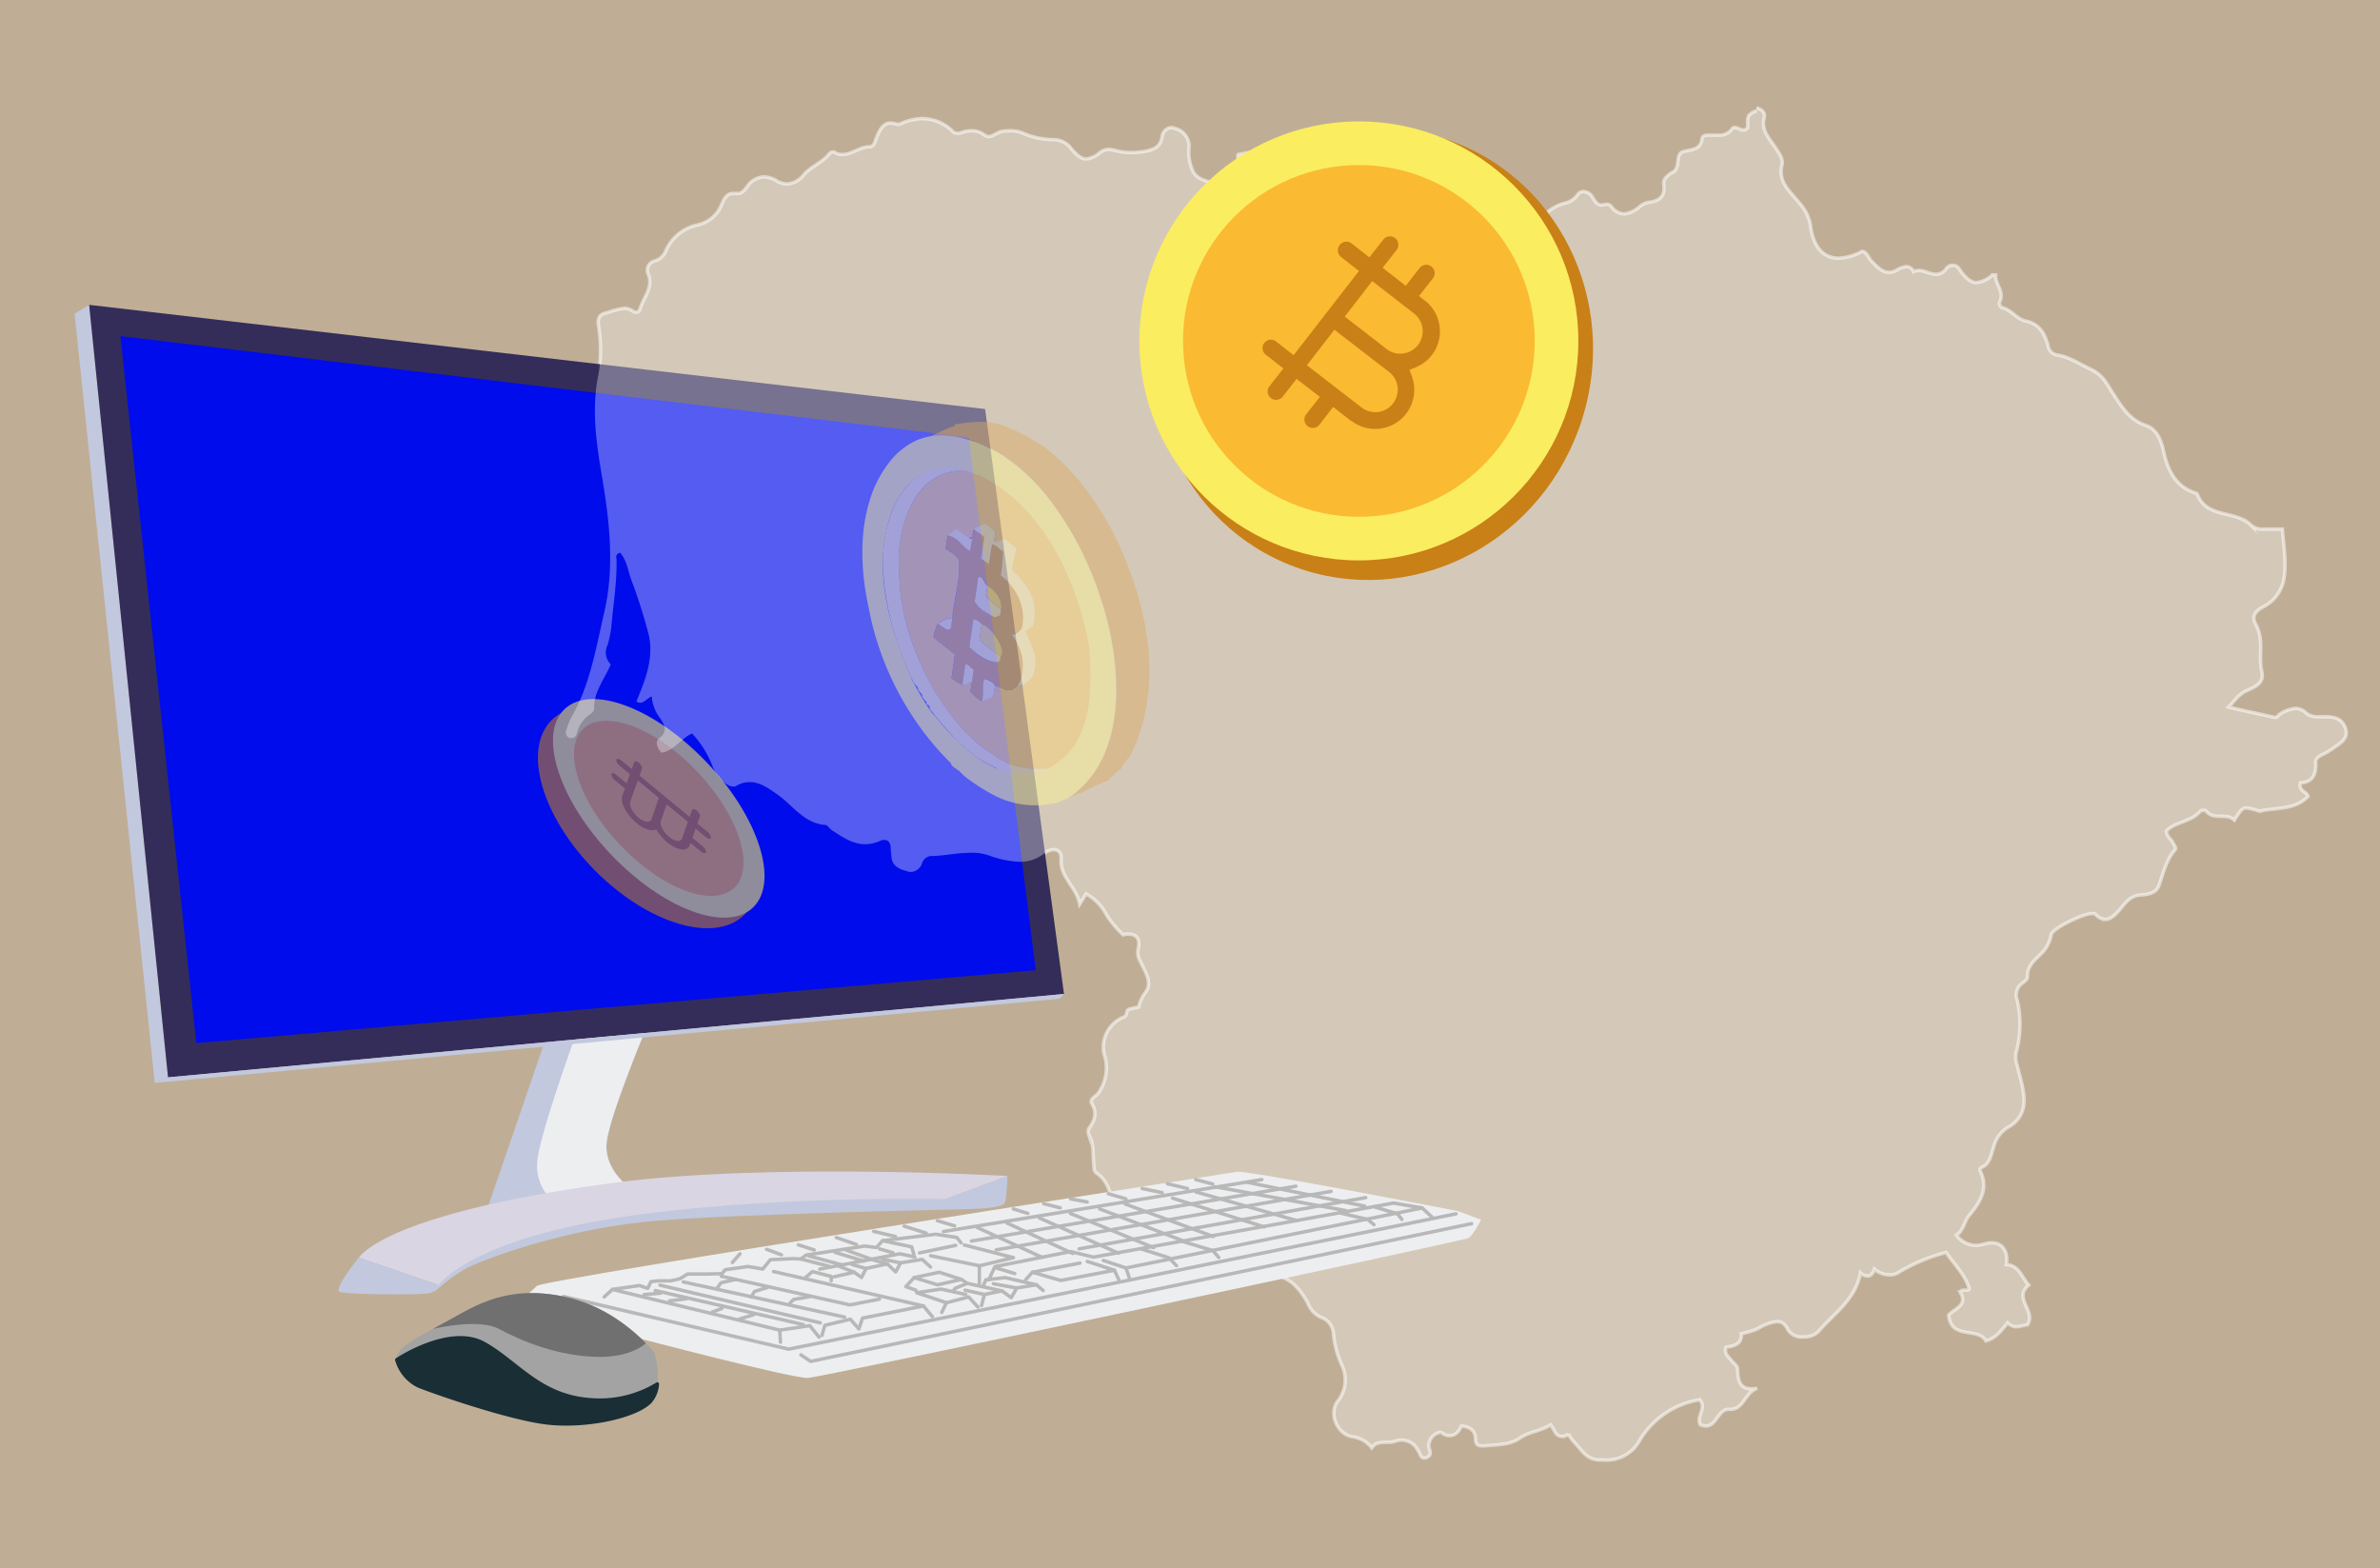 <svg xmlns="http://www.w3.org/2000/svg" viewBox="0 0 685.1 451.4"><defs><style>.a{fill:#bfae95;}.b,.q{fill:none;}.b{stroke:#fff;stroke-miterlimit:10;opacity:0.55;}.c{fill:#c2c8de;}.d{fill:#edeef0;}.e{fill:#342d59;}.f{fill:#000ceb;}.g{fill:#d9d5e3;}.h{opacity:0.57;}.i{fill:#c98017;}.j{fill:#fbed60;}.k{fill:#faba31;}.l{opacity:0.47;}.m{fill:#f9e799;}.n{fill:#c27402;}.o{fill:#fcd822;}.p{fill:#fff;opacity:0.33;}.q{stroke:#b8b8b8;}.q,.t{stroke-linecap:round;stroke-linejoin:round;}.r{fill:#a3a3a3;}.s{fill:#707070;}.t{fill:#1a2e35;stroke:#1a2e35;}</style></defs><rect class="a" width="685.1" height="451.4"/><path class="b" d="M505.61,31.18a1.34,1.34,0,0,1,1.1.37,1.92,1.92,0,0,1,1.11,2.4c-.92,3.69,1.66,6.08,3.32,8.66,1.1,1.66,2.21,3.14,1.84,4.8-1.29,5.16,2.58,7.92,5.16,11.24a12.51,12.51,0,0,1,3,6.09c.74,6.26,3.69,9.58,8.12,9.58a15.36,15.36,0,0,0,6.82-2c1.29.36,1.66,1.65,2.39,2.58,1.66,1.66,3.14,3.5,5.35,3.5a4.43,4.43,0,0,0,2.58-.92,10.26,10.26,0,0,1,2.21-.74,2.38,2.38,0,0,1,2.21,1.47,3.58,3.58,0,0,1,1.48-.36c1.66,0,3.32,1.1,5,1.1a3.51,3.51,0,0,0,2.95-1.66,2.27,2.27,0,0,1,3.87.37c1.84,2.58,3.32,3.69,4.79,3.69a7.78,7.78,0,0,0,4.61-2.21h.92c-.18,2.76,2.77,4.79,1.11,7.92-.19.37.37,1.48.74,1.48,2.58.55,4.24,3.32,6.82,3.87,4.24.92,5.53,3.87,6.45,7.19a3.14,3.14,0,0,0,2.58,2.58c3.5.55,6.45,2.58,9.59,4.06,3.68,1.66,4.79,4.42,6.63,7.19,2.4,3.68,4.61,7.37,9.22,9,3,.92,4.43,3.87,5.16,7.19,1.11,5.16,3.14,10.14,8.85,12.17.37.18.93.18.93.55,2.76,7,11.06,4.43,15.48,8.85a5.09,5.09,0,0,0,3.87,1.11H657c.37,5,1.29,9.95.37,14.74a11.26,11.26,0,0,1-6.08,7.75c-2.4,1.29-3.13,2.95-1.84,5.16,2.39,4.42.55,9,1.66,13.46.73,3.32-2.22,4.42-4.25,5.34-2.21.93-3.31,2.58-5.34,4.8,4.79,1.1,9,2,13.27,2.95h.19c.55,0,.92-.74,1.29-.92a9.85,9.85,0,0,1,4.42-1.66A4.62,4.62,0,0,1,664,205.4a5.12,5.12,0,0,0,2.95.92h2.4c2.39,0,4.61.37,5.71,3,1.29,3.32-1.47,4.61-3.5,6.09a17.61,17.61,0,0,1-3.14,1.84c-1.1.55-2,1.29-1.84,2.4.19,3.31-.92,5.53-4.42,5.71-.56,2.4,1.84,2.4,2.21,3.87-3.87,4.06-9.22,3.14-13.83,4.24a1.15,1.15,0,0,1-.74-.18,19.46,19.46,0,0,0-3.13-.74c-1.29,0-1.84.92-3.5,3.5-2.21-2.21-5.9.19-8.11-2.58a.82.82,0,0,0-.93-.18c-.36,0-.55,0-.73.18-2.58,3.14-7.19,3-9.77,5.72,0,1.66,1.29,2.21,1.84,3.32s1.11,1.66.55,2.21c-2.58,3-3.32,6.82-4.61,10.32-.92,2.22-3.31,2.4-5.16,2.58-3,.19-4.42,2.22-6.08,4.24-1.29,1.48-2.58,2.77-4.06,2.77a3.9,3.9,0,0,1-2.76-1.29c-.19-.19-.37-.37-.56-.37h-.55c-2.76,0-11.61,4.42-11.8,6.08a10,10,0,0,1-2.76,5.35c-2,2-4.24,3.69-4.06,6.82,0,.74-.74,1.11-1.29,1.66a4.13,4.13,0,0,0-1.66,5,30.64,30.64,0,0,1-.37,15.3,7.64,7.64,0,0,0,.37,3.5c.55,2.4,1.29,4.61,1.66,7,.92,4.42,0,8.48-4.42,10.88a9.19,9.19,0,0,0-4.06,5.71c-.74,2-.92,4.61-3.32,5.72-.92.36-.55.92-.18,1.84,2,4.79-.74,8.66-3.32,11.8-1.66,1.84-1.66,4.42-3.87,5.9a7.08,7.08,0,0,0,5.71,2.95,9.37,9.37,0,0,0,2.21-.37,9,9,0,0,1,2.22-.37c3.5,0,4.79,2.95,4.24,6.27,3.68.18,4.42,3.68,6.45,5.9-4.61,3.87,2.21,7.37-.37,11.43-.92,0-2,.55-3.13.55a3.6,3.6,0,0,1-2.58-1.11c-1.85,2.22-3.32,4.43-6.27,5.17-2.21-4.06-10-.19-10.7-7.38,1.48-1.84,5.72-2.76,3.32-6.64a1,1,0,0,1,.93-.55h.92c.37,0,.73-.18.73-.55-1.29-4.06-4.42-7-6.63-10.33a52.67,52.67,0,0,0-13.65,5.72,4.22,4.22,0,0,1-2.58.74,6.62,6.62,0,0,1-4.42-1.66c-.37,1.29-1.11,2-2,2a3,3,0,0,1-2-.93c-1.47,7.75-7.56,11.62-12,16.78a5.57,5.57,0,0,1-4.42,1.66,4.53,4.53,0,0,1-4.43-2c-.92-1.84-1.84-2.39-3.13-2.39a8.63,8.63,0,0,0-2.95.73c-1.29.37-2.4,1.29-3.51,1.66a31.26,31.26,0,0,1-3.87,1.11c.19,3.13-2.21,3.5-4.42,3.87-.55,1.84.55,2.58,1.47,3.69s1.85,1.66,1.85,2.58c.18,2.95.37,5.71,4.05,5.71a5.2,5.2,0,0,0,1.66-.18c-3.69,1.29-3.87,6.08-7.74,6.08h-.55c-2.95,0-3.51,4.8-6.46,4.8a5.59,5.59,0,0,1-1.66-.37c-1.29-2.4,2-4.8-.18-7.19a24.64,24.64,0,0,0-17.33,11.8,10.77,10.77,0,0,1-10.32,5.53h-1.48c-3.69-.19-5.16-3.32-7.37-5.53-.56-.56-.92-1.66-1.66-1.66-.19,0-.37,0-.37.18a1.62,1.62,0,0,1-1.29.19c-1.66,0-2-2-3.14-3.32-2.58,1.84-5.89,1.84-8.84,3.87s-6.64,1.84-10.14,2.21h-.93c-1.1,0-1.66-.74-1.66-1.84,0-2.58-1.65-3.69-4.05-3.87-.74,1.65-1.84,2.76-3.32,2.76a3.17,3.17,0,0,1-2.21-.74,1.14,1.14,0,0,0-.74-.18,4,4,0,0,0-3.13,4.05c.18,1.11,1.1,2.4-.56,3.14a1.11,1.11,0,0,1-.73.18c-1.11,0-1.29-1.47-1.85-2.21a5.22,5.22,0,0,0-6.63-2.58c-2.22.74-5-.55-6.64,1.84a8.38,8.38,0,0,0-5.35-3.13c-4.61-.55-7.19-6.82-4.42-10.32a9.74,9.74,0,0,0,1.29-10,28.36,28.36,0,0,1-2.58-9.59,5.27,5.27,0,0,0-3.32-4.42,7.12,7.12,0,0,1-4.06-4.24c-2.58-4.61-5.71-8.11-11.43-8.11h-.18a5,5,0,0,1-4.79-3.32c-1.11-2.58-5.17-1.66-5.72-5.16a16.7,16.7,0,0,1-5.16,1.47,3.94,3.94,0,0,1-3.5-2c1.29-2.39.36-4.42-2.4-5.53-.55-.37-1.48-.73-1.66-1.29-1.47-7.19-8.3-4.24-12.35-6.27a.69.69,0,0,0-.55-.18c-1.11,0-1.66,1.66-2,2.77s-1.11,2.76-2.77,2.76h-.74c-1.65-.18-2.21-1.84-2.58-3.13-1.1-3.51-1.47-7-5-9.41-.74-.55-.74-1.65-.74-2.58-.37-2.76.18-5.71-1.48-8.48a2.62,2.62,0,0,1,0-1.66c1.66-2.21,2.58-4.42.93-7.19-.93-1.47,1.47-2.21,2-3.31a12.45,12.45,0,0,0,1.48-11.07,9.31,9.31,0,0,1,5.53-10.5c1.29-.37.74-1.85,1.47-2.22a16.94,16.94,0,0,1,2.95-.73,11.56,11.56,0,0,1,1.85-4.06c2.39-2.95,0-6.08-1.29-9a4.89,4.89,0,0,1-.74-3.32c.74-3.14-.19-4.61-2.77-4.61a3.66,3.66,0,0,0-1.47.18,28.21,28.21,0,0,1-4.79-5.71,14.46,14.46,0,0,0-5.9-6.08l-1.85,2.94c-.92-5-5.71-7.74-5.34-12.9.18-2-.93-2.77-2.22-2.77a5.26,5.26,0,0,0-2.21.74,11.22,11.22,0,0,1-7.56,2.77,29.24,29.24,0,0,1-8.85-1.85,14.25,14.25,0,0,0-5.53-.73c-3.87,0-7.56.92-11.24.92a3,3,0,0,0-2.4,2,3.57,3.57,0,0,1-3.13,2.58,2.29,2.29,0,0,1-1.11-.19c-2.21-.55-4.42-1.47-4.61-4.24,0-.73-.18-1.47-.18-2.21,0-1.84-.74-2.58-1.85-2.58a3.39,3.39,0,0,0-1.47.37A10.09,10.09,0,0,1,249,243c-3.5,0-6.45-2-9.58-4.06-.56-.36-1.11-1.29-1.66-1.47-6.27-.37-9.41-5.53-13.83-8.67-2.4-1.66-5-3.68-8.11-3.68a7.3,7.3,0,0,0-3.87,1.1,1.36,1.36,0,0,1-.92.19c-2,0-5-3.14-6.09-6.27a29,29,0,0,0-5.71-9c-3.32,1.47-5.17,5-8.85,5.53-1.11-1.29-2-3.14-.56-4.24,2.77-2,1.11-4.24.19-5.72a11.46,11.46,0,0,1-2.4-6.27c-1.29.56-2.21,1.85-3.32,1.85a2,2,0,0,1-1.1-.37c2.58-6.27,5.34-12.91,3.32-20.1a154.75,154.75,0,0,0-4.8-14.93c-.92-2.58-1.29-5.53-3.13-7.74a1.18,1.18,0,0,0-1.11,1.66c.19,6.45-.92,12.9-1.47,19.35a29.94,29.94,0,0,1-1.11,5.53,4.8,4.8,0,0,0,.92,5.54c-1.66,4-4.61,7.55-4.79,12a2.11,2.11,0,0,1-.92,2.21,9.25,9.25,0,0,0-4.06,5.72,1.57,1.57,0,0,1-1.47,1.29h-.37a1.53,1.53,0,0,1-1.29-1.85.68.68,0,0,1,.18-.55,15.55,15.55,0,0,1,1.66-4.06c5.16-9.21,6.82-19.54,9.22-29.86,3-13.28,1.47-26.18-.74-39.27-1.66-9.77-3-19.54-.92-29.31a42.18,42.18,0,0,0,0-13.64c-.37-2.22.18-3.51,2.4-3.88a25.46,25.46,0,0,1,5-1.29,4.44,4.44,0,0,1,2.59.92,1.06,1.06,0,0,0,.73.19,1,1,0,0,0,1.11-.74c0-.18.18-.18.18-.37.93-3.13,3.69-5.9,2.4-9.58a2.69,2.69,0,0,1,.92-3.69c.37-.19.56-.37.92-.37a5,5,0,0,0,3.14-3,12.93,12.93,0,0,1,9.22-7.37,9.62,9.62,0,0,0,6.82-5.9c.73-1.66,1.47-3.14,3.32-3.14h1.47c1.11,0,1.84-1.1,2.58-2a6,6,0,0,1,4.79-2.77,7.52,7.52,0,0,1,3.32.92,6.09,6.09,0,0,0,3.51,1.11,6.55,6.55,0,0,0,4.6-2.58c2-2.4,5.35-3.51,7.38-6.09a1.59,1.59,0,0,1,1.11-.55H240a4.26,4.26,0,0,0,2.58.74c2.58,0,5-2.21,7.56-2.21h0c1.47,0,1.66-1.3,2-2.22.92-2.21,1.84-4.61,4.24-4.61a8.13,8.13,0,0,1,2,.37h.18a2.56,2.56,0,0,0,1.11-.37,16.17,16.17,0,0,1,5.71-1.29,12.41,12.41,0,0,1,8.85,3.69,2,2,0,0,0,1.29.55,2.4,2.4,0,0,0,1.11-.18,8.54,8.54,0,0,1,3.13-.55,5.61,5.61,0,0,1,3.69,1.29,2.71,2.71,0,0,0,1.1.37c1.29,0,2.58-1.3,3.88-1.48a11.53,11.53,0,0,1,2.58-.18,9.35,9.35,0,0,1,3.13.55,23.08,23.08,0,0,0,9.22,2h.37A6.49,6.49,0,0,1,308.53,43c1.66,1.85,2.77,2.77,4.24,2.77a7.53,7.53,0,0,0,3.87-1.85,4.43,4.43,0,0,1,2.58-.92,8,8,0,0,1,2,.37,18.16,18.16,0,0,0,4.43.55,30.77,30.77,0,0,0,4.05-.36c2.4-.56,4.24-1.11,4.79-4.06a3,3,0,0,1,2.59-2.77,1.63,1.63,0,0,1,.92.19,5.3,5.3,0,0,1,4.24,5.9,12.73,12.73,0,0,0,.92,5.9c1.11,3.13,4.42,3.32,6.64,4.24a1.67,1.67,0,0,0,.92.18c1.84,0,4.05-2.21,5.71-3.87,1.29-1.29-.55-3,0-4.79,4.8-.92,9.59-1.85,14.57-2.4h1.1a8.51,8.51,0,0,1,6.64,3.13,10.77,10.77,0,0,0,8.48,3.51A11.64,11.64,0,0,0,393.33,47c4.06-2.77,8.85-2.77,13.46-3.5h.37c1.29,0,2,.92,1.48,2.58a5.62,5.62,0,0,0-.19,5.16,8.49,8.49,0,0,1,6.64-3.14,16.52,16.52,0,0,1,6.08,1.48,5.88,5.88,0,0,0,2.58.55H426A4.92,4.92,0,0,1,431.5,54c1.1,4.43,6.26,4.61,8.29,7.93a3,3,0,0,0,2,.92,4.21,4.21,0,0,0,2.95-1.1,12.58,12.58,0,0,1,5.9-3.32A6,6,0,0,0,454,56.26a2,2,0,0,1,1.84-1.11,3.12,3.12,0,0,1,2.58,1.66C459.15,57.92,459.7,59,461,59a2.4,2.4,0,0,0,1.11-.18h.37a1.67,1.67,0,0,1,1.29.55,4.88,4.88,0,0,0,3.69,2.21,7.87,7.87,0,0,0,4.24-1.84,5.8,5.8,0,0,1,2.76-1.48c3.32-.36,5-1.84,4.43-5.34a2.61,2.61,0,0,1,1.1-2.21,5.07,5.07,0,0,1,1.11-.93c3-1.1.92-5.34,3.32-6.08s5.16-.37,5.53-3.87c.18-.74.92-.92,1.84-.92h2.77a4.33,4.33,0,0,0,4.05-1.85,1,1,0,0,1,.74-.37c.74,0,1.66.74,2.4.74A1.67,1.67,0,0,0,503,36.9c.37-1.11-.56-3.14,1.1-4.24a3.35,3.35,0,0,1,1.66-.74"/><polygon class="c" points="25.66 87.75 21.48 90.28 44.54 311.71 48.37 310.11 25.66 87.75"/><path class="c" d="M157.36,298.24l-18,52.37,41.75-8.9s-7.41-5.18-6.42-13.09,11.12-32.11,11.12-32.11Z"/><path class="d" d="M174.65,328.62c1-7.9,11.12-32.11,11.12-32.11l-20,1.21c-1.59,4.61-10.69,29.77-11.13,36.83a13.24,13.24,0,0,0,5.22,11.68l21.21-4.52S173.66,336.53,174.65,328.62Z"/><polygon class="e" points="25.66 87.75 48.37 310.11 306.28 286.11 283.57 117.74 25.66 87.75"/><polygon class="f" points="34.66 96.75 56.51 300.25 298.14 279.26 278.86 125.88 34.66 96.75"/><polygon class="c" points="44.54 311.71 305.07 287.48 306.28 286.11 48.37 310.11 44.54 311.71"/><path class="c" d="M124.9,372s5.47-5.22,10.82-7.64,27.89-10.95,53.61-13S275.91,348.15,280,348s8.79-.51,9.3-1.91.73-7.62.73-7.62l-18,6.67-1.8-1.73s-19.86-1.91-56.28,1S155.33,353,140.43,357.7,124.9,372,124.9,372Z"/><path class="g" d="M103.26,362l23,7.9s8.65-12.59,50.64-19.26S272,345.17,272,345.17l18-6.67s-68.92-3.95-113.63,2S108.94,355.05,103.26,362Z"/><path class="c" d="M103.26,362s-7.41,9.14-5.44,9.88,24.46,1,26.19.25a4.06,4.06,0,0,0,2.22-2.23Z"/><g class="h"><ellipse class="i" cx="186.52" cy="235.32" rx="21.58" ry="39.42" transform="translate(-111.55 199.03) rotate(-44.66)"/><ellipse class="j" cx="189.62" cy="232.69" rx="19.12" ry="39.38" transform="translate(-108.09 194.37) rotate(-43.49)"/><ellipse class="k" cx="189.62" cy="232.69" rx="15.32" ry="31.55" transform="translate(-108.09 194.37) rotate(-43.49)"/><path class="i" d="M179.13,229c-.67,1.92,1.14,5.47,4.05,7.88,1.8,1.51,3.71,2.28,5.06,2.06l.67-.12.69,1a14.37,14.37,0,0,0,2.43,2.62c2.92,2.41,5.84,2.79,6.51.85l.22-.64,3.05,2.48c.62.5,1.25.59,1.38.2s-.25-1.17-.87-1.68l-3-2.48.92-2.64,3,2.47c.62.52,1.25.6,1.38.21s-.24-1.17-.86-1.69l-3-2.47.71-2c.14-.41-.25-1.17-.87-1.69s-1.25-.59-1.39-.2l-.7,2-14.41-11.91.71-2c.14-.41-.26-1.17-.88-1.69s-1.24-.59-1.38-.2l-.71,2-3-2.48c-.63-.5-1.25-.59-1.4-.2s.25,1.17.87,1.68l3,2.48-.92,2.65-3-2.47c-.62-.52-1.24-.6-1.38-.21s.24,1.17.87,1.69l3,2.47-.71,2ZM198,236.55l-1.67,4.8c-.39,1.12-2.06.9-3.74-.48s-2.72-3.44-2.36-4.54l1.67-4.8Zm-14.41-11.9,6.07,5-2.14,6.17c-.39,1.11-2.07.9-3.74-.49s-2.72-3.43-2.36-4.53Z"/></g><g class="l"><path class="i" d="M325.21,164.23c.58,1.58,1.13,3.2,1.64,4.74a83,83,0,0,1,3.27,14.28,60.84,60.84,0,0,1,.57,15c-.74,6.65-2.14,13.49-5.58,19.66a10.53,10.53,0,0,0-2.4,3.43c-1.26.58-2,1.78-3,2.58-.55-.08-.38.42-.47.69a58.12,58.12,0,0,0-8.15,3.72c-.85-.21-1.58.94-2.76.73,30.22-21.79,2.66-92.7-27.17-101.52-4.14-2.94-12.56-1.07-12.8-2.28,1.88-.67,4.26-2,6.46-2.65l.08-.55.37.05c4.35-.73,9.59-1.27,13.95.56a52.07,52.07,0,0,1,11.62,6.19c7.47,5.63,13.2,13.25,17.87,21.31A95.89,95.89,0,0,1,325.21,164.23Z"/><path class="k" d="M315.29,192c-1.48-19-12.24-47.69-33.41-56-17.44-4.14-24.58,14.61-23,29.89.19,16,10.3,40.87,26.78,51.13,5.06,4.14,12.39,5.08,18.54,3.86.16-.6.41,0,.38.05C313.77,214.49,315.24,202.39,315.29,192Zm-17.77,2.12a6.53,6.53,0,0,1-4.68,3.44c-.84.19-1.28,1.15-2.25,1.09-1.55.07-2.93-1.14-4.17-1.28l-.47,3.16a14.73,14.73,0,0,1-3.22,1.22c-1.38-.26-2.35-1.87-3.41-2.53l.42-2.83c-1.06.3-1.91,1-2.77.72a16.81,16.81,0,0,1-3.07-1.92l1-6.86-6.11-4.79c-.19-1.32.67-2.46.94-3.73.22-.22.46,0,.7,0,.09-.22-.12-.33-.23-.55l2.7-1.36,1.19.18c.53-5.6,2.37-11.26,2-16.71-.77-1.62-2.64-2.64-3.89-3.43l.57-3.81c.24-.23.5,0,.73,0a.22.22,0,0,0,0-.14,1.92,1.92,0,0,0,1.06-.3c.41-.25.68-.68,1.2-.72a2.25,2.25,0,0,1,1.34.66l1.63,1.19a.59.59,0,0,0,.82-.12l.06-.1a1.3,1.3,0,0,0,.25.1c.26-.83,0-2.13.7-2.17l.08-.52a12.36,12.36,0,0,0,2.76-1.34,17.2,17.2,0,0,1,3.14,2.57l-.41,2.79a2.92,2.92,0,0,0,2.14-.78l1.47.22a24.24,24.24,0,0,0,2.86,2.45,46.29,46.29,0,0,0-1.28,6.28c4.7,4.48,7.8,8.76,6,16.11l-2.16,1.38C296.48,186.2,299.21,187.12,297.52,194.13Z"/><path class="m" d="M281.88,136c-18.58-4.2-24.42,16.23-23,29.87.38,19.15,12.62,42.6,26.78,51.13,5.16,4.22,12.31,5,18.55,3.86-2,2.07-5.29,2.07-8,2.46-3.15-.23-7-.4-9.69-2.45-7.87-3.19-13.71-10.33-18.88-16.84.05-.84-.13-1.08-.95-1.28a.91.91,0,0,0-.51-1.19l-.07,0c0-.25-.05-.4-.31-.43a.32.32,0,0,0-.32-.42c.18-.81-.34-1.23-.89-1.65a.31.31,0,0,0-.18-.41.34.34,0,0,0-.14,0c.18-.8-.34-1.23-.88-1.65a.34.34,0,0,0-.32-.43c-5.13-10.67-8.68-22.46-8.91-34.5C254.05,144.39,264.37,128.4,281.88,136Z"/><path class="n" d="M282.73,201.79c-1.17-.17-2.17-1.64-3.42-2.53l1-6.44c-1-.35-1.28-1.49-2.43-1.58l-.88,5.93a17.52,17.52,0,0,1-3.07-1.92l1-6.86-6.1-4.84c-.19-1.32.67-2.46.94-3.73.22-.22.46,0,.7,0,.8.29,2.15,2.34,3.25,1,.62-6.41,2.67-13,2.4-19.47a9.69,9.69,0,0,0-3.89-3.43l.57-3.81c.24-.23.5,0,.73,0,2,1.24,3.66,3,5.79,4.44.58-1.94.08-4.7,1.27-6,.9.74,2,1.14,2.79,2.19l-.91,6.1,2.32,1.58.85-5.74c1.43.32,2.07,1.49,3.12,2.08a57.23,57.23,0,0,1-.63,6.91c4.45,3.33,7.51,9.36,6.1,15.06a5.53,5.53,0,0,1-2,1.94c-.31,0-.6-.23-.93.06,3.3,4.08,4.45,10.15,1.59,14.84-.84.19-1.27,1.15-2.25,1.09-1.39.14-2.64-1.06-4.17-1.28-.3-.9-1.88-1.72-3.12-2C282.79,197.29,283.12,199.7,282.73,201.79Zm5.45-26.48c.51-2.52-1.81-5.5-3.95-6.66-1-.54-.92-2.91-2.66-2.51l-1,6.92c1.27,2.33,3.54,3.35,5.77,4.64.54-.23,1.16-.24,1.59-.78Zm-.13,13.63c1.92-2.27-3.11-8.78-5.47-9.16a3.65,3.65,0,0,0-2.4-1.48l-1.19,8c2.24,2,4.83,4.36,8.26,4.4l.61-.45Z"/><path class="m" d="M292.84,197.57c2.75-4.52,1.85-10.59-1.59-14.84.33-.29.62,0,.93-.06a5.53,5.53,0,0,0,2-1.94c1.34-5.6-1.46-11.64-6.11-15.06a51.75,51.75,0,0,0,.64-6.91c-1.05-.59-1.69-1.76-3.12-2.08l-.86,5.74-2.31-1.58.91-6.1c-.76-1.05-1.9-1.45-2.79-2.19l.09-.6a13.29,13.29,0,0,0,2.76-1.34,17.2,17.2,0,0,1,3.14,2.57l-.41,2.79a2.92,2.92,0,0,0,2.14-.78l1.49.22a24.24,24.24,0,0,0,2.86,2.45,49.56,49.56,0,0,0-1.28,6.28c5.29,4.83,7.69,9.5,6,16.11l-2.16,1.38c2.31,5.66,3.74,7.11,2.38,12.48A6.69,6.69,0,0,1,292.84,197.57Z"/><path class="m" d="M282.73,201.79c.4-2,0-4.22.57-6.36.84.19,2.71.89,3.11,2l-.47,3.16A14.85,14.85,0,0,1,282.73,201.79Z"/><path class="m" d="M277,197.11l.88-5.94c1.15.09,1.47,1.23,2.43,1.58l-.54,3.61C278.93,196.53,278,197.43,277,197.11Z"/><path class="m" d="M274.11,178.1l-.41,2.76c-1,1.13-2-.35-3.26-1,.09-.22-.11-.33-.23-.55l2.71-1.36Z"/><path class="m" d="M288.06,188.9l-.19,1.29-.61.45c-3.12,0-5.92-2.24-8.26-4.39l1.19-8a3.68,3.68,0,0,1,2.4,1.48l-.68,4.55A65.8,65.8,0,0,0,288.06,188.9Z"/><path class="m" d="M288.18,175.31l-.25,1.66c-.41.48-1.08.49-1.59.77-2-1.19-4.49-2.25-5.77-4.64l1-6.92c1.57-.51,1.47,1.7,2.66,2.52l-.44,2.91A25.72,25.72,0,0,0,288.18,175.31Z"/><path class="o" d="M288.06,188.9a65.8,65.8,0,0,1-6.15-4.62l.68-4.55C285.25,180.21,290,187.23,288.06,188.9Z"/><path class="o" d="M288.18,175.31a24.88,24.88,0,0,1-4.38-3.75l.43-2.91C286.19,169.69,288.68,172.53,288.18,175.31Z"/><path class="j" d="M321.18,201.56a82.93,82.93,0,0,0-4.48-29.64,93.6,93.6,0,0,0-14-27.36A56.18,56.18,0,0,0,289,131.41c-7-4.61-17.8-8.46-25.91-4.29a21.1,21.1,0,0,0-6,4.61,33.44,33.44,0,0,0-7.06,13.45c-2.45,8.5-2.14,18.14-.58,26.77.12.65.27,1.29.4,1.91.26,1.48.58,2.94.89,4.39a85.68,85.68,0,0,0,13.09,29.63,79.64,79.64,0,0,0,9.89,11.79l.17.5c.14.46,2.05,1.5,2.48,2a14.18,14.18,0,0,0,2.58,2.25,58.87,58.87,0,0,0,6.69,4.23A25.7,25.7,0,0,0,305,230.84c.87-.68,2.06-.7,2.88-1.47,0-.26.17-.36.43-.31.45.07,2-1.53,2.37-1.84a23.51,23.51,0,0,0,2.19-2.16C318.57,218.69,320.76,209.93,321.18,201.56ZM263,196.51H263l-.08-.07-.34-.63c-.14-.34-.25-.7-.31-.84-5.85-13.44-10.46-28.71-6.88-43.39a28.35,28.35,0,0,1,4.91-10.75c4.47-5.61,11.3-8.33,20.56-4.29l.83.13c18.58,9.09,28.07,29.81,31.81,49.33.9,11.44,1.13,26.45-9.19,33.5-6.21,4.87-14,4.13-21.59-.47a45.27,45.27,0,0,1-7.07-5.74,61.41,61.41,0,0,1-4.25-4.44c-.65-.78-1.28-1.59-1.92-2.38-.29-.36-.72-.77-1.12-1.18l-.77-1.06a.35.35,0,0,0-.06-.14l0,.09A73.88,73.88,0,0,1,263,196.51Z"/><path class="m" d="M275.17,152.36l-2.4,1.79s1.28-.23,3.72,2.19,2.83,2.21,2.83,2.21l.58-3.87s-.28.64-.7.38S275.77,152.4,275.17,152.36Z"/></g><path class="p" d="M505.61,31.18a1.34,1.34,0,0,1,1.1.37,1.92,1.92,0,0,1,1.11,2.4c-.92,3.69,1.66,6.08,3.32,8.66,1.1,1.66,2.21,3.14,1.84,4.8-1.29,5.16,2.58,7.92,5.16,11.24a12.51,12.51,0,0,1,3,6.09c.74,6.26,3.69,9.58,8.12,9.58a15.36,15.36,0,0,0,6.82-2c1.29.36,1.66,1.65,2.39,2.58,1.66,1.66,3.14,3.5,5.35,3.5a4.43,4.43,0,0,0,2.58-.92,10.26,10.26,0,0,1,2.21-.74,2.38,2.38,0,0,1,2.21,1.47,3.58,3.58,0,0,1,1.48-.36c1.66,0,3.32,1.1,5,1.1a3.51,3.51,0,0,0,2.95-1.66,2.27,2.27,0,0,1,3.87.37c1.84,2.58,3.32,3.69,4.79,3.69a7.78,7.78,0,0,0,4.61-2.21h.92c-.18,2.76,2.77,4.79,1.11,7.92-.19.37.37,1.48.74,1.48,2.58.55,4.24,3.32,6.82,3.87,4.24.92,5.53,3.87,6.45,7.19a3.14,3.14,0,0,0,2.58,2.58c3.5.55,6.45,2.58,9.59,4.06,3.68,1.66,4.79,4.42,6.63,7.19,2.4,3.68,4.61,7.37,9.22,9,3,.92,4.43,3.87,5.16,7.19,1.11,5.16,3.14,10.14,8.85,12.17.37.18.93.18.93.55,2.76,7,11.06,4.43,15.48,8.85a5.09,5.09,0,0,0,3.87,1.11H657c.37,5,1.29,9.95.37,14.74a11.26,11.26,0,0,1-6.08,7.75c-2.4,1.29-3.13,2.95-1.84,5.16,2.39,4.42.55,9,1.66,13.46.73,3.32-2.22,4.42-4.25,5.34-2.21.93-3.31,2.58-5.34,4.8,4.79,1.1,9,2,13.27,2.95h.19c.55,0,.92-.74,1.29-.92a9.85,9.85,0,0,1,4.42-1.66A4.62,4.62,0,0,1,664,205.4a5.12,5.12,0,0,0,2.95.92h2.4c2.39,0,4.61.37,5.71,3,1.29,3.32-1.47,4.61-3.5,6.09a17.61,17.61,0,0,1-3.14,1.84c-1.1.55-2,1.29-1.84,2.4.19,3.31-.92,5.53-4.42,5.71-.56,2.4,1.84,2.4,2.21,3.87-3.87,4.06-9.22,3.14-13.83,4.24a1.15,1.15,0,0,1-.74-.18,19.46,19.46,0,0,0-3.13-.74c-1.29,0-1.84.92-3.5,3.5-2.21-2.21-5.9.19-8.11-2.58a.82.82,0,0,0-.93-.18c-.36,0-.55,0-.73.18-2.58,3.14-7.19,3-9.77,5.72,0,1.66,1.29,2.21,1.84,3.32s1.11,1.66.55,2.21c-2.58,3-3.32,6.82-4.61,10.32-.92,2.22-3.31,2.4-5.16,2.58-3,.19-4.42,2.22-6.08,4.24-1.29,1.48-2.58,2.77-4.06,2.77a3.9,3.9,0,0,1-2.76-1.29c-.19-.19-.37-.37-.56-.37h-.55c-2.76,0-11.61,4.42-11.8,6.08a10,10,0,0,1-2.76,5.35c-2,2-4.24,3.69-4.06,6.82,0,.74-.74,1.11-1.29,1.66a4.13,4.13,0,0,0-1.66,5,30.64,30.64,0,0,1-.37,15.3,7.64,7.64,0,0,0,.37,3.5c.55,2.4,1.29,4.61,1.66,7,.92,4.42,0,8.48-4.42,10.88a9.19,9.19,0,0,0-4.06,5.71c-.74,2-.92,4.61-3.32,5.72-.92.36-.55.92-.18,1.84,2,4.79-.74,8.66-3.32,11.8-1.66,1.84-1.66,4.42-3.87,5.9a7.08,7.08,0,0,0,5.71,2.95,9.37,9.37,0,0,0,2.21-.37,9,9,0,0,1,2.22-.37c3.5,0,4.79,2.95,4.24,6.27,3.68.18,4.42,3.68,6.45,5.9-4.61,3.87,2.21,7.37-.37,11.43-.92,0-2,.55-3.13.55a3.6,3.6,0,0,1-2.58-1.11c-1.85,2.22-3.32,4.43-6.27,5.17-2.21-4.06-10-.19-10.7-7.38,1.48-1.84,5.72-2.76,3.32-6.64a1,1,0,0,1,.93-.55h.92c.37,0,.73-.18.73-.55-1.29-4.06-4.42-7-6.63-10.33a52.67,52.67,0,0,0-13.65,5.72,4.22,4.22,0,0,1-2.58.74,6.62,6.62,0,0,1-4.42-1.66c-.37,1.29-1.11,2-2,2a3,3,0,0,1-2-.93c-1.47,7.75-7.56,11.62-12,16.78a5.57,5.57,0,0,1-4.42,1.66,4.53,4.53,0,0,1-4.43-2c-.92-1.84-1.84-2.39-3.13-2.39a8.63,8.63,0,0,0-2.95.73c-1.29.37-2.4,1.29-3.51,1.66a31.26,31.26,0,0,1-3.87,1.11c.19,3.13-2.21,3.5-4.42,3.87-.55,1.84.55,2.58,1.47,3.69s1.85,1.66,1.85,2.58c.18,2.95.37,5.71,4.05,5.71a5.2,5.2,0,0,0,1.66-.18c-3.69,1.29-3.87,6.08-7.74,6.08h-.55c-2.95,0-3.51,4.8-6.46,4.8a5.59,5.59,0,0,1-1.66-.37c-1.29-2.4,2-4.8-.18-7.19a24.64,24.64,0,0,0-17.33,11.8,10.77,10.77,0,0,1-10.32,5.53h-1.48c-3.69-.19-5.16-3.32-7.37-5.53-.56-.56-.92-1.66-1.66-1.66-.19,0-.37,0-.37.18a1.62,1.62,0,0,1-1.29.19c-1.66,0-2-2-3.14-3.32-2.58,1.84-5.89,1.84-8.84,3.87s-6.64,1.84-10.14,2.21h-.93c-1.1,0-1.66-.74-1.66-1.84,0-2.58-1.65-3.69-4.05-3.87-.74,1.65-1.84,2.76-3.32,2.76a3.17,3.17,0,0,1-2.21-.74,1.14,1.14,0,0,0-.74-.18,4,4,0,0,0-3.13,4.05c.18,1.11,1.1,2.4-.56,3.14a1.11,1.11,0,0,1-.73.18c-1.11,0-1.29-1.47-1.85-2.21a5.22,5.22,0,0,0-6.63-2.58c-2.22.74-5-.55-6.64,1.84a8.38,8.38,0,0,0-5.35-3.13c-4.61-.55-7.19-6.82-4.42-10.32a9.74,9.74,0,0,0,1.29-10,28.36,28.36,0,0,1-2.58-9.59,5.27,5.27,0,0,0-3.32-4.42,7.12,7.12,0,0,1-4.06-4.24c-2.58-4.61-5.71-8.11-11.43-8.11h-.18a5,5,0,0,1-4.79-3.32c-1.11-2.58-5.17-1.66-5.72-5.16a16.7,16.7,0,0,1-5.16,1.47,3.94,3.94,0,0,1-3.5-2c1.29-2.39.36-4.42-2.4-5.53-.55-.37-1.48-.73-1.66-1.29-1.47-7.19-8.3-4.24-12.35-6.27a.69.69,0,0,0-.55-.18c-1.11,0-1.66,1.66-2,2.77s-1.11,2.76-2.77,2.76h-.74c-1.65-.18-2.21-1.84-2.58-3.13-1.1-3.51-1.47-7-5-9.41-.74-.55-.74-1.65-.74-2.58-.37-2.76.18-5.71-1.48-8.48a2.62,2.62,0,0,1,0-1.66c1.66-2.21,2.58-4.42.93-7.19-.93-1.47,1.47-2.21,2-3.31a12.45,12.45,0,0,0,1.48-11.07,9.31,9.31,0,0,1,5.53-10.5c1.29-.37.74-1.85,1.47-2.22a16.94,16.94,0,0,1,2.95-.73,11.56,11.56,0,0,1,1.85-4.06c2.39-2.95,0-6.08-1.29-9a4.89,4.89,0,0,1-.74-3.32c.74-3.14-.19-4.61-2.77-4.61a3.66,3.66,0,0,0-1.47.18,28.21,28.21,0,0,1-4.79-5.71,14.46,14.46,0,0,0-5.9-6.08l-1.85,2.94c-.92-5-5.71-7.74-5.34-12.9.18-2-.93-2.77-2.22-2.77a5.26,5.26,0,0,0-2.21.74,11.22,11.22,0,0,1-7.56,2.77,29.24,29.24,0,0,1-8.85-1.85,14.25,14.25,0,0,0-5.53-.73c-3.87,0-7.56.92-11.24.92a3,3,0,0,0-2.4,2,3.57,3.57,0,0,1-3.13,2.58,2.29,2.29,0,0,1-1.11-.19c-2.21-.55-4.42-1.47-4.61-4.24,0-.73-.18-1.47-.18-2.21,0-1.84-.74-2.58-1.85-2.58a3.39,3.39,0,0,0-1.47.37A10.09,10.09,0,0,1,249,243c-3.5,0-6.45-2-9.58-4.06-.56-.36-1.11-1.29-1.66-1.47-6.27-.37-9.41-5.53-13.83-8.67-2.4-1.66-5-3.68-8.11-3.68a7.3,7.3,0,0,0-3.87,1.1,1.36,1.36,0,0,1-.92.19c-2,0-5-3.14-6.09-6.27a29,29,0,0,0-5.71-9c-3.32,1.47-5.17,5-8.85,5.53-1.11-1.29-2-3.14-.56-4.24,2.77-2,1.11-4.24.19-5.72a11.46,11.46,0,0,1-2.4-6.27c-1.29.56-2.21,1.85-3.32,1.85a2,2,0,0,1-1.1-.37c2.58-6.27,5.34-12.91,3.32-20.1a154.75,154.75,0,0,0-4.8-14.93c-.92-2.58-1.29-5.53-3.13-7.74a1.18,1.18,0,0,0-1.11,1.66c.19,6.45-.92,12.9-1.47,19.35a29.94,29.94,0,0,1-1.11,5.53,4.8,4.8,0,0,0,.92,5.54c-1.66,4-4.61,7.55-4.79,12a2.11,2.11,0,0,1-.92,2.21,9.25,9.25,0,0,0-4.06,5.72,1.57,1.57,0,0,1-1.47,1.29h-.37a1.53,1.53,0,0,1-1.29-1.85.68.68,0,0,1,.18-.55,15.55,15.55,0,0,1,1.66-4.06c5.16-9.21,6.82-19.54,9.22-29.86,3-13.28,1.47-26.18-.74-39.27-1.66-9.77-3-19.54-.92-29.31a42.18,42.18,0,0,0,0-13.64c-.37-2.22.18-3.51,2.4-3.88a25.46,25.46,0,0,1,5-1.29,4.44,4.44,0,0,1,2.59.92,1.06,1.06,0,0,0,.73.19,1,1,0,0,0,1.11-.74c0-.18.18-.18.18-.37.93-3.13,3.69-5.9,2.4-9.58a2.69,2.69,0,0,1,.92-3.69c.37-.19.56-.37.92-.37a5,5,0,0,0,3.14-3,12.93,12.93,0,0,1,9.22-7.37,9.62,9.62,0,0,0,6.82-5.9c.73-1.66,1.47-3.14,3.32-3.14h1.47c1.11,0,1.84-1.1,2.58-2a6,6,0,0,1,4.79-2.77,7.52,7.52,0,0,1,3.32.92,6.09,6.09,0,0,0,3.51,1.11,6.55,6.55,0,0,0,4.6-2.58c2-2.4,5.35-3.51,7.38-6.09a1.59,1.59,0,0,1,1.11-.55H240a4.26,4.26,0,0,0,2.58.74c2.58,0,5-2.21,7.56-2.21h0c1.47,0,1.66-1.3,2-2.22.92-2.21,1.84-4.61,4.24-4.61a8.13,8.13,0,0,1,2,.37h.18a2.56,2.56,0,0,0,1.11-.37,16.17,16.17,0,0,1,5.71-1.29,12.41,12.41,0,0,1,8.85,3.69,2,2,0,0,0,1.29.55,2.4,2.4,0,0,0,1.11-.18,8.54,8.54,0,0,1,3.13-.55,5.61,5.61,0,0,1,3.69,1.29,2.71,2.71,0,0,0,1.1.37c1.29,0,2.58-1.3,3.88-1.48a11.53,11.53,0,0,1,2.58-.18,9.35,9.35,0,0,1,3.13.55,23.08,23.08,0,0,0,9.22,2h.37A6.49,6.49,0,0,1,308.53,43c1.66,1.85,2.77,2.77,4.24,2.77a7.53,7.53,0,0,0,3.87-1.85,4.43,4.43,0,0,1,2.58-.92,8,8,0,0,1,2,.37,18.16,18.16,0,0,0,4.43.55,30.77,30.77,0,0,0,4.05-.36c2.4-.56,4.24-1.11,4.79-4.06a3,3,0,0,1,2.59-2.77,1.63,1.63,0,0,1,.92.19,5.3,5.3,0,0,1,4.24,5.9,12.73,12.73,0,0,0,.92,5.9c1.11,3.13,4.42,3.32,6.64,4.24a1.67,1.67,0,0,0,.92.18c1.84,0,4.05-2.21,5.71-3.87,1.29-1.29-.55-3,0-4.79,4.8-.92,9.59-1.85,14.57-2.4h1.1a8.51,8.51,0,0,1,6.64,3.13,10.77,10.77,0,0,0,8.48,3.51A11.64,11.64,0,0,0,393.33,47c4.06-2.77,8.85-2.77,13.46-3.5h.37c1.29,0,2,.92,1.48,2.58a5.62,5.62,0,0,0-.19,5.16,8.49,8.49,0,0,1,6.64-3.14,16.52,16.52,0,0,1,6.08,1.48,5.88,5.88,0,0,0,2.58.55H426A4.92,4.92,0,0,1,431.5,54c1.1,4.43,6.26,4.61,8.29,7.93a3,3,0,0,0,2,.92,4.21,4.21,0,0,0,2.95-1.1,12.58,12.58,0,0,1,5.9-3.32A6,6,0,0,0,454,56.26a2,2,0,0,1,1.84-1.11,3.12,3.12,0,0,1,2.58,1.66C459.15,57.92,459.7,59,461,59a2.4,2.4,0,0,0,1.11-.18h.37a1.67,1.67,0,0,1,1.29.55,4.88,4.88,0,0,0,3.69,2.21,7.87,7.87,0,0,0,4.24-1.84,5.8,5.8,0,0,1,2.76-1.48c3.32-.36,5-1.84,4.43-5.34a2.61,2.61,0,0,1,1.1-2.21,5.07,5.07,0,0,1,1.11-.93c3-1.1.92-5.34,3.32-6.08s5.16-.37,5.53-3.87c.18-.74.92-.92,1.84-.92h2.77a4.33,4.33,0,0,0,4.05-1.85,1,1,0,0,1,.74-.37c.74,0,1.66.74,2.4.74A1.67,1.67,0,0,0,503,36.9c.37-1.11-.56-3.14,1.1-4.24a3.35,3.35,0,0,1,1.66-.74"/><ellipse class="i" cx="395.36" cy="101.93" rx="65.29" ry="62.92" transform="translate(162.94 437.61) rotate(-69.76)"/><circle class="j" cx="391.16" cy="98.13" r="63.18"/><circle class="k" cx="391.16" cy="98.13" r="50.62"/><path class="i" d="M388.94,121.08a11.25,11.25,0,0,0,17.47-12.77l-.67-1.84,1.78-.74a11.19,11.19,0,0,0,2.56-19.27l-1.61-1.24,4-5.12a2.41,2.41,0,0,0-3.82-2.94l-4,5.11L398,77.08l4-5.11a2.41,2.41,0,0,0-3.81-3l-4,5.11-5.12-4A2.41,2.41,0,0,0,386.08,74l5.11,4-18.81,24.25-5.11-4a2.41,2.41,0,0,0-2.95,3.81l5.11,4-4,5.11a2.41,2.41,0,1,0,3.8,3l4-5.12,6.71,5.19L376,119.25a2.41,2.41,0,0,0,3.81,3l3.95-5.11,5.12,4ZM395,80.9l12.13,9.4a6.47,6.47,0,0,1-7.81,10.31l-.11-.09L387.1,91.13Zm-18.8,24.24,7.91-10.23L399.78,107A6.47,6.47,0,0,1,392,117.34l-.12-.09Z"/><path class="d" d="M183.2,385.05s45.26,11.87,49.4,11.59,188.77-39.46,190.15-40.29,3.59-5.24,3.59-5.24l-6.63-2.49S359,336.76,356,337.31s-199.54,30.91-201.47,32.84-4.69,3.86-3.86,4.69S183.2,385.05,183.2,385.05Z"/><polyline class="q" points="162.22 373.19 227.02 388.35 419.11 349.4"/><polyline class="q" points="230.54 389.99 233.35 391.87 423.61 352.22"/><polyline class="q" points="173.91 373.33 176.29 371.16 224.46 382.88 224.67 386.35"/><polyline class="q" points="224.46 382.88 233.1 381.59 235.79 384.89"/><polyline class="q" points="236.61 384.38 237.44 381.49 244.77 379.73 247.24 382.52 248.28 379.42 265.82 375.92 268.4 379.01"/><polyline class="q" points="271.09 377.77 272.43 374.99 278.83 373.33 281.51 376.22"/><polyline class="q" points="282.54 375.81 283.37 372.61 288.43 371.58 291.11 373.54 292.66 370.75 298.34 369.82 300.3 371.48"/><polyline class="q" points="176.29 371.16 184.07 370.03 186.45 370.86 187.38 368.9 189.44 368.69 193.06 368.69 195.74 368.07 197.91 366.73 203.38 366.73 207.81 366.63 208.74 365.49 215.25 364.56 219.58 365.28 221.75 362.6 228.25 362.29 230.52 362.39 232.07 361.26 248.9 358.68 252.3 359.09 254.06 357.13 269.33 355.27 275.42 356.2 276.66 357.75"/><line class="q" x1="264.69" y1="360.64" x2="275.11" y2="358.47"/><polyline class="q" points="277.59 358.37 291.73 362.01 281.92 364.35 267.89 361.46"/><line class="q" x1="281.92" y1="364.35" x2="281.92" y2="369.41"/><polyline class="q" points="298.34 369.82 289.36 367.76 283.78 368.38 283.06 370.03"/><polyline class="q" points="288.43 371.58 278.42 369.41 274.9 370.86 274.39 371.68"/><line class="q" x1="283.37" y1="372.61" x2="277.8" y2="371.37"/><line class="q" x1="292.66" y1="370.75" x2="285.95" y2="369.52"/><polyline class="q" points="272.43 374.99 263.86 372.1 270.88 371.06 278 372.61"/><polygon class="q" points="263.14 367.76 269.85 369.82 276.76 368.28 270.36 366.21 263.14 367.76"/><polyline class="q" points="263.14 367.76 260.76 370.34 263.65 371.37"/><line class="q" x1="276.76" y1="368.28" x2="278.41" y2="369.41"/><line class="q" x1="265.82" y1="375.91" x2="222.68" y2="366.01"/><line class="q" x1="188.62" y1="371.48" x2="231.24" y2="381.28"/><line class="q" x1="189.96" y1="369.93" x2="236.1" y2="380.77"/><line class="q" x1="196.67" y1="369" x2="243.11" y2="379.11"/><polyline class="q" points="207.61 367.35 244.66 375.61 253.13 373.95"/><polyline class="q" points="284.63 368.37 286.4 364.59 308.16 360.26 314.75 361.86 401.17 346.29 409.38 347.7 412.31 350.44"/><polyline class="q" points="409.38 347.7 324.11 364.98 325.05 367.72"/><polyline class="q" points="328.55 359.51 336.48 362.06 338.65 364.32"/><polyline class="q" points="340.07 357.24 349.13 359.98 350.83 361.96"/><polyline class="q" points="386.06 349.21 393.7 351.01 395.5 352.52"/><polyline class="q" points="395.97 347.51 402.3 349.4 403.53 351.01"/><polyline class="q" points="295.31 368.29 297.19 366.21 305.32 368.57 320.8 365.64 312.97 363.1"/><line class="q" x1="320.8" y1="365.65" x2="322.03" y2="368.29"/><line class="q" x1="324.11" y1="364.98" x2="317.59" y2="362.81"/><line class="q" x1="297.2" y1="366.21" x2="310.89" y2="363.57"/><line class="q" x1="287.09" y1="365.08" x2="292.1" y2="366.59"/><polyline class="q" points="206.38 370.83 207.59 369.23 211.6 368.33"/><polyline class="q" points="216.21 373.34 217.21 371.74 220.82 370.63"/><polyline class="q" points="227.44 375.05 228.45 374.04 233.06 373.24"/><line class="q" x1="212.9" y1="379.66" x2="216.91" y2="378.45"/><line class="q" x1="205.08" y1="377.65" x2="207.79" y2="376.65"/><line class="q" x1="185.42" y1="372.64" x2="190.14" y2="372.24"/><line class="q" x1="192.74" y1="374.44" x2="197.66" y2="373.84"/><polyline class="q" points="231.56 368.02 233.86 366.02 239.28 367.42 239.28 368.63"/><polyline class="q" points="240.08 367.52 245.9 366.22 248 367.72 249.31 365.12 255.42 363.81 257.83 366.12 259.23 363.51 265.45 362.51 267.86 364.71"/><polyline class="q" points="235.97 365.32 259.03 360.9 263.35 361.81"/><line class="q" x1="245.9" y1="366.22" x2="241.58" y2="364.51"/><line class="q" x1="249.31" y1="365.12" x2="245.29" y2="364.01"/><line class="q" x1="259.23" y1="363.51" x2="253.92" y2="362.41"/><line class="q" x1="230.52" y1="362.39" x2="239.08" y2="364.62"/><line class="q" x1="232.76" y1="361.51" x2="242.49" y2="364.11"/><line class="q" x1="240.38" y1="360.5" x2="248.7" y2="363.01"/><polyline class="q" points="243.49 359.8 251.51 362.71 255.42 363.81"/><line class="q" x1="253.22" y1="359.5" x2="257.03" y2="360.6"/><polyline class="q" points="254.06 357.13 262.44 358.9 263.05 361"/><line class="q" x1="271.57" y1="354.49" x2="363.23" y2="339.54"/><line class="q" x1="279.63" y1="357.24" x2="373.02" y2="341.45"/><line class="q" x1="286.78" y1="359.77" x2="383.15" y2="342.94"/><line class="q" x1="310.61" y1="359.48" x2="393.13" y2="344.73"/><line class="q" x1="349.76" y1="341.61" x2="387.36" y2="348.47"/><line class="q" x1="359.01" y1="340.32" x2="392.83" y2="347.18"/><line class="q" x1="373.33" y1="351.36" x2="344.29" y2="343.1"/><line class="q" x1="363.89" y1="353.15" x2="337.53" y2="344.89"/><line class="q" x1="349.26" y1="355.93" x2="323.9" y2="346.58"/><line class="q" x1="341.21" y1="357.42" x2="316.54" y2="347.98"/><line class="q" x1="332.06" y1="359.12" x2="308.09" y2="349.27"/><line class="q" x1="321.91" y1="360.71" x2="299.14" y2="350.56"/><line class="q" x1="308.78" y1="360.81" x2="289.89" y2="352.05"/><line class="q" x1="299.93" y1="361.9" x2="281.33" y2="353.35"/><line class="q" x1="210.82" y1="363.39" x2="213.01" y2="360.91"/><line class="q" x1="220.66" y1="359.61" x2="224.94" y2="361.2"/><line class="q" x1="229.81" y1="358.32" x2="234.39" y2="359.81"/><line class="q" x1="240.75" y1="356.23" x2="246.52" y2="358.22"/><line class="q" x1="251.5" y1="354.44" x2="257.76" y2="355.93"/><line class="q" x1="260.25" y1="352.95" x2="266.61" y2="354.94"/><line class="q" x1="269.8" y1="351.36" x2="274.77" y2="352.85"/><line class="q" x1="291.68" y1="347.98" x2="295.85" y2="349.27"/><line class="q" x1="300.43" y1="346.48" x2="305.2" y2="347.68"/><line class="q" x1="308.19" y1="345.09" x2="312.96" y2="345.99"/><line class="q" x1="319.03" y1="343.6" x2="324.1" y2="345.09"/><line class="q" x1="328.78" y1="342.11" x2="334.54" y2="343.3"/><line class="q" x1="336.04" y1="340.72" x2="341.81" y2="342.11"/><line class="q" x1="344.19" y1="339.52" x2="349.07" y2="340.81"/><path class="r" d="M188.44,389.47s-9.94-13-26.22-16.28-25.11,2.48-33.12,6.89-15.73,8-14.9,11.32a12,12,0,0,0,6.07,7.45c2.48,1.11,26.49,9.66,37.81,10.77s24.84-1.94,29-6.08S188.44,389.47,188.44,389.47Z"/><path class="s" d="M185.94,386.67c-3.91-4-12.23-11.15-23.72-13.48-16.28-3.32-25.11,2.48-33.12,6.89-1.52.84-3,1.65-4.48,2.44,1.71-.4,13.48-3,19.11.05,6.07,3.31,17.11,8,29,8C179.45,390.57,183.6,388.61,185.94,386.67Z"/><path class="t" d="M189.22,398.38A31.61,31.61,0,0,1,171.33,403c-15.73-.55-22.08-10.76-32-16.28s-25.11,4.69-25.11,4.69a12,12,0,0,0,6.07,7.45c2.48,1.11,26.49,9.66,37.81,10.77s24.84-1.94,29-6.08A8.63,8.63,0,0,0,189.22,398.38Z"/></svg>